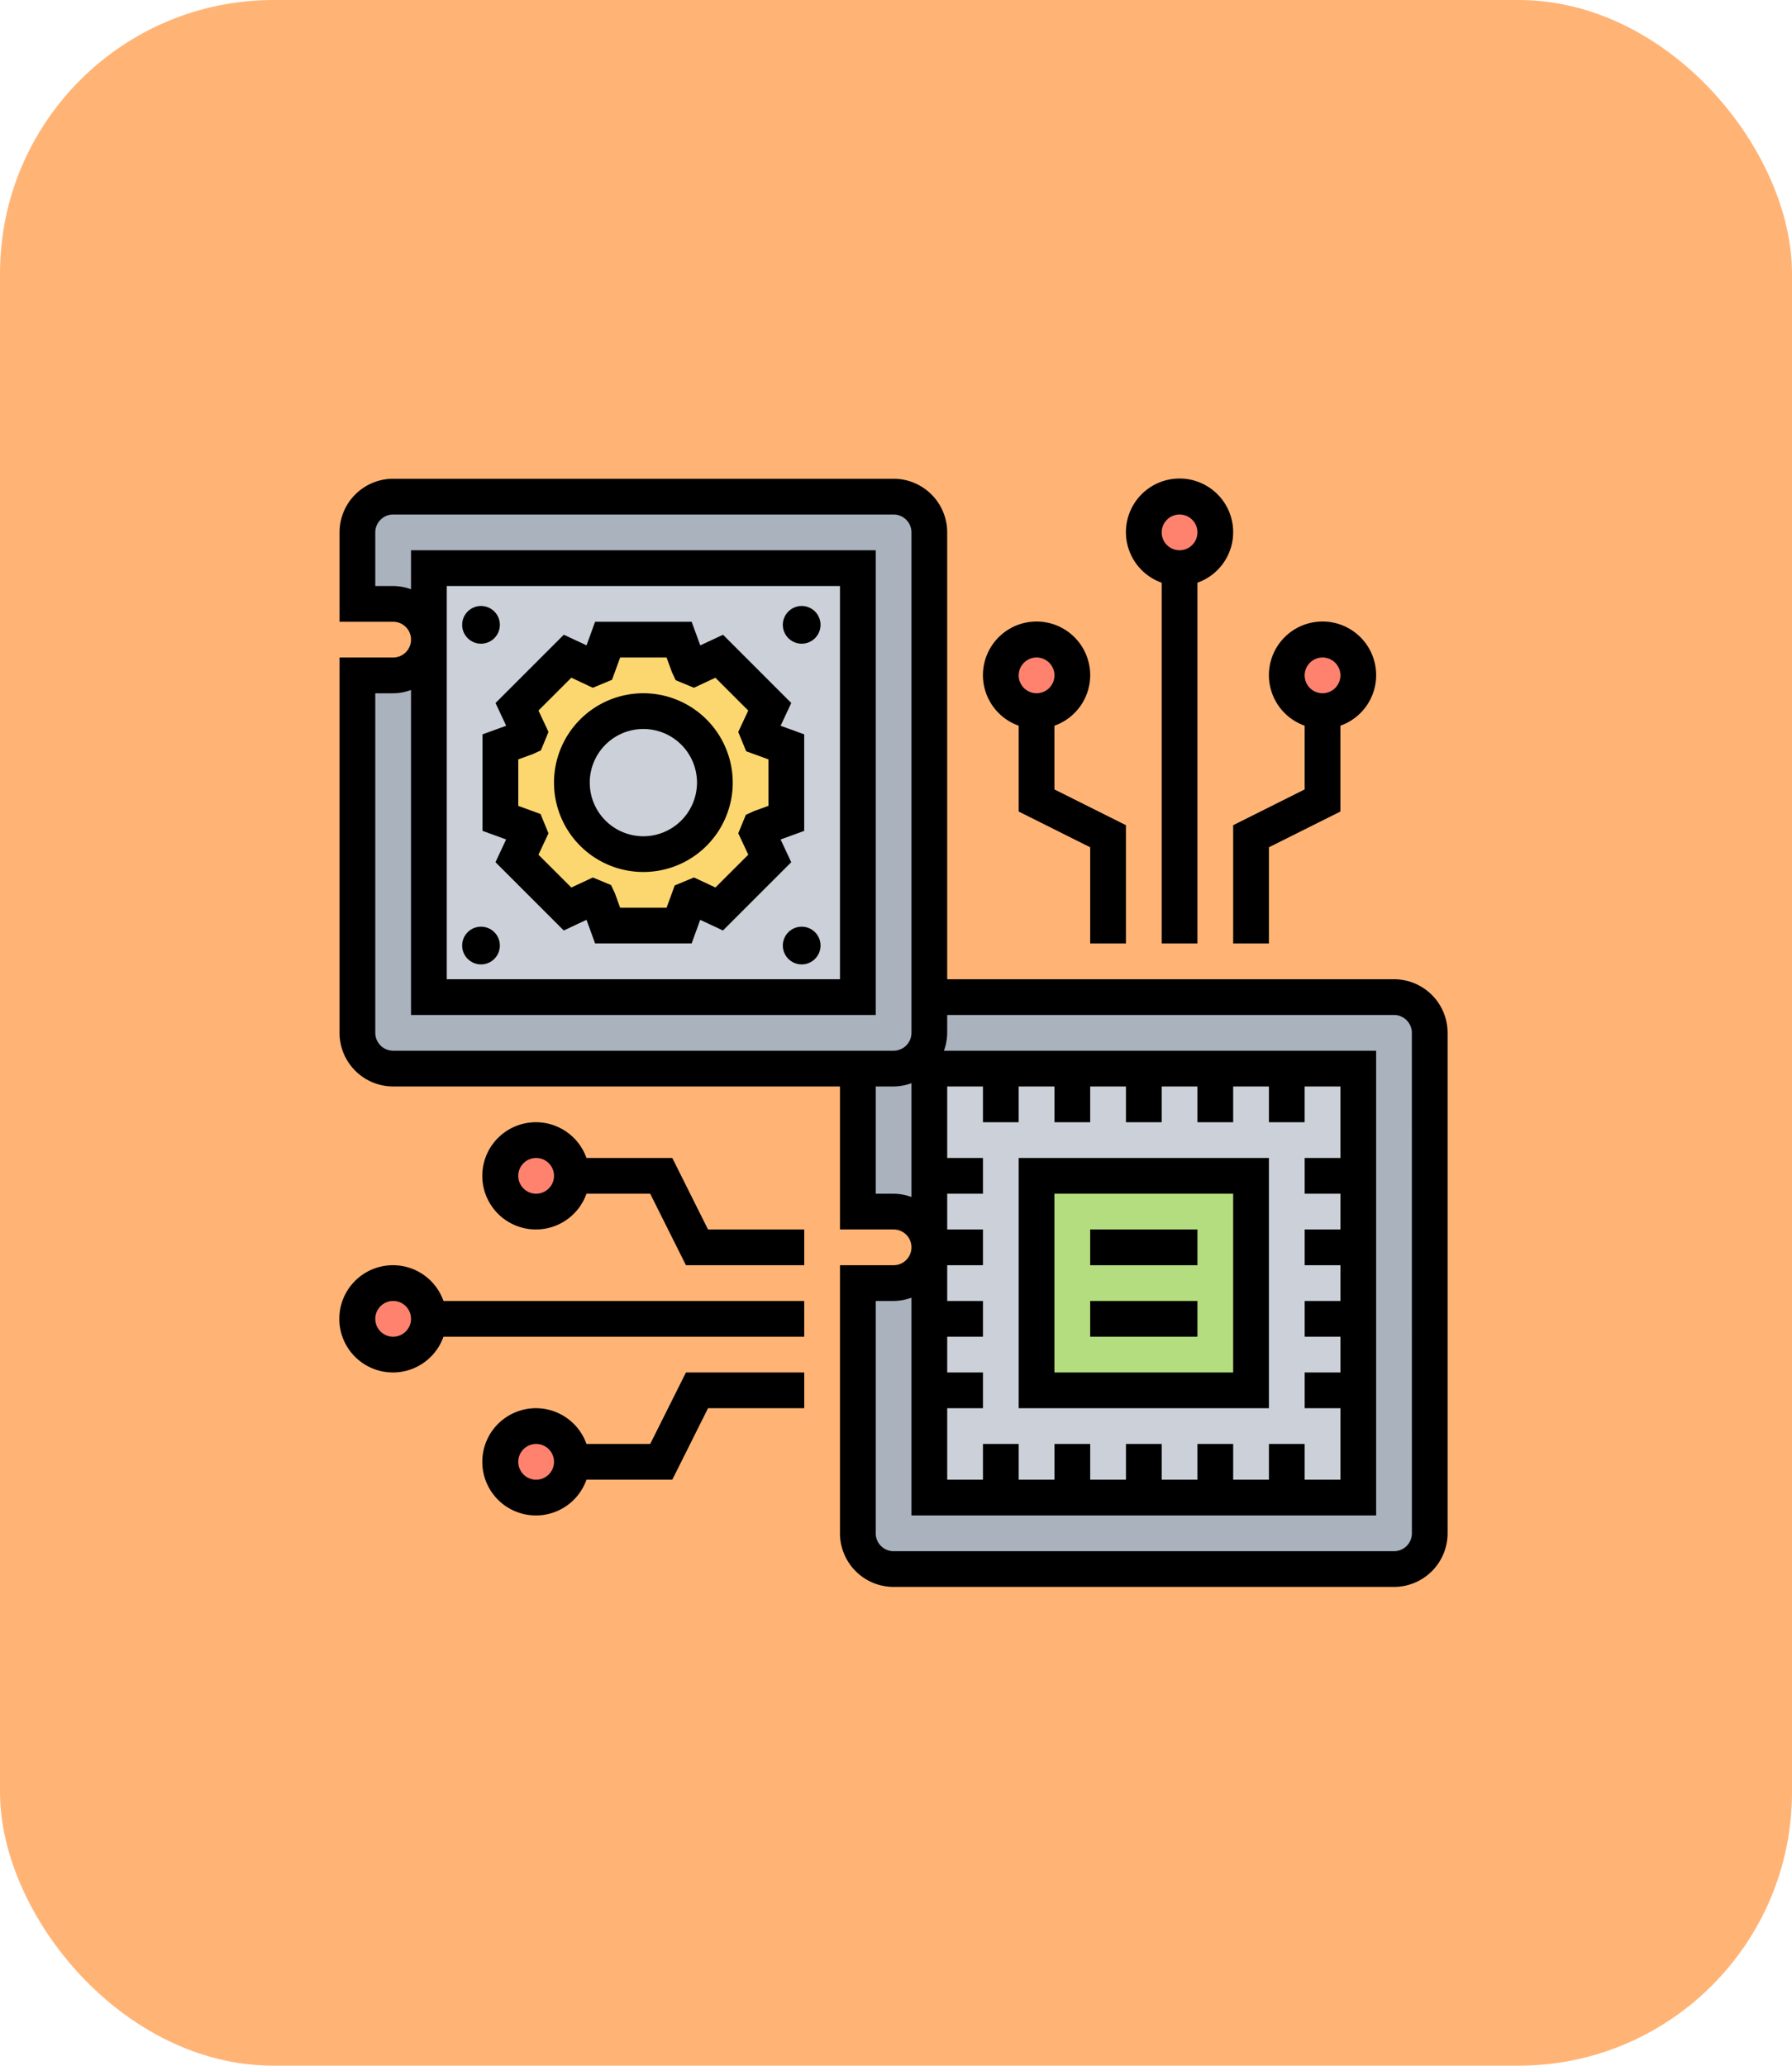 <svg xmlns="http://www.w3.org/2000/svg" width="190" height="219" viewBox="0 0 190 219">
  <g id="Grupo_1044813" data-name="Grupo 1044813" transform="translate(-212 -599)">
    <rect id="Rectángulo_37187" data-name="Rectángulo 37187" width="190" height="219" rx="29" transform="translate(212 599)" fill="#ffb476"/>
    <g id="cpu" transform="translate(248 649.756)">
      <g id="Grupo_1044220" data-name="Grupo 1044220" transform="translate(1.895 1.895)">
        <g id="Grupo_1044208" data-name="Grupo 1044208" transform="translate(53.059 53.059)">
          <path id="Trazado_771706" data-name="Trazado 771706" d="M85.849,29H36.58v3.79a3.8,3.8,0,0,1-3.79,3.79H29V51.74h3.79a3.8,3.8,0,0,1,3.79,3.79,3.818,3.818,0,0,1-3.79,3.79H29v26.53a3.8,3.8,0,0,0,3.79,3.79H85.849a3.8,3.8,0,0,0,3.79-3.79V32.79A3.8,3.8,0,0,0,85.849,29Z" transform="translate(-29 -29)" fill="#aab2bd"/>
        </g>
        <g id="Grupo_1044209" data-name="Grupo 1044209" transform="translate(60.639 60.639)">
          <path id="Trazado_771707" data-name="Trazado 771707" d="M48.16,33h30.32V78.479H33V33H48.16Z" transform="translate(-33 -33)" fill="#ccd1d9"/>
        </g>
        <g id="Grupo_1044210" data-name="Grupo 1044210" transform="translate(72.009 72.009)">
          <path id="Trazado_771708" data-name="Trazado 771708" d="M39,39H61.74V61.74H39Z" transform="translate(-39 -39)" fill="#b4dd7f"/>
        </g>
        <g id="Grupo_1044211" data-name="Grupo 1044211">
          <path id="Trazado_771709" data-name="Trazado 771709" d="M57.849,1H4.79A3.8,3.8,0,0,0,1,4.79v7.58H4.79a3.8,3.8,0,0,1,3.79,3.79,3.705,3.705,0,0,1-1.118,2.672A3.705,3.705,0,0,1,4.79,19.95H1v37.9a3.8,3.8,0,0,0,3.79,3.79H57.849a3.8,3.8,0,0,0,3.79-3.79V4.79A3.8,3.8,0,0,0,57.849,1Z" transform="translate(-1 -1)" fill="#aab2bd"/>
        </g>
        <g id="Grupo_1044212" data-name="Grupo 1044212" transform="translate(7.58 7.58)">
          <path id="Trazado_771710" data-name="Trazado 771710" d="M50.479,5V50.479H5V5Z" transform="translate(-5 -5)" fill="#ccd1d9"/>
        </g>
        <g id="Grupo_1044213" data-name="Grupo 1044213" transform="translate(68.219 15.16)">
          <ellipse id="Elipse_6135" data-name="Elipse 6135" cx="4" cy="3.5" rx="4" ry="3.5" transform="translate(-0.114 0.434)" fill="#ff826e"/>
        </g>
        <g id="Grupo_1044214" data-name="Grupo 1044214" transform="translate(98.539 15.16)">
          <ellipse id="Elipse_6136" data-name="Elipse 6136" cx="4" cy="3.5" rx="4" ry="3.5" transform="translate(-0.434 0.434)" fill="#ff826e"/>
        </g>
        <g id="Grupo_1044215" data-name="Grupo 1044215" transform="translate(83.379)">
          <circle id="Elipse_6137" data-name="Elipse 6137" cx="4" cy="4" r="4" transform="translate(-0.274 -0.406)" fill="#ff826e"/>
        </g>
        <g id="Grupo_1044216" data-name="Grupo 1044216" transform="translate(15.16 98.539)">
          <circle id="Elipse_6138" data-name="Elipse 6138" cx="4" cy="4" r="4" transform="translate(-0.055 0.055)" fill="#ff826e"/>
        </g>
        <g id="Grupo_1044217" data-name="Grupo 1044217" transform="translate(0 83.379)">
          <circle id="Elipse_6139" data-name="Elipse 6139" cx="3.5" cy="3.5" r="3.5" transform="translate(0.105 0.215)" fill="#ff826e"/>
        </g>
        <g id="Grupo_1044218" data-name="Grupo 1044218" transform="translate(15.16 68.219)">
          <ellipse id="Elipse_6140" data-name="Elipse 6140" cx="4" cy="3.5" rx="4" ry="3.5" transform="translate(-0.055 0.374)" fill="#ff826e"/>
        </g>
        <g id="Grupo_1044219" data-name="Grupo 1044219" transform="translate(15.16 15.16)">
          <path id="Trazado_771711" data-name="Trazado 771711" d="M39.32,20.37v7.58l-2.8,1.023c-.076.171-.133.36-.208.531l1.251,2.691-5.363,5.363L29.5,36.307c-.171.076-.36.133-.531.208l-1.023,2.8H20.37l-1.023-2.8c-.171-.076-.36-.133-.531-.208l-2.691,1.251-5.363-5.363L12.013,29.5c-.076-.171-.133-.36-.208-.531L9,27.95V20.37l2.8-1.023c.076-.171.133-.36.208-.531l-1.251-2.691,5.363-5.363,2.691,1.251c.171-.076.36-.133.531-.208L20.37,9h7.58l1.023,2.8c.171.076.36.133.531.208l2.691-1.251,5.363,5.363-1.251,2.691c.076.171.133.36.208.531Zm-7.58,3.79a7.58,7.58,0,1,0-7.58,7.58A7.578,7.578,0,0,0,31.74,24.16Z" transform="translate(-9 -9)" fill="#fcd770"/>
        </g>
      </g>
      <g id="Grupo_1044221" data-name="Grupo 1044221">
        <path id="Trazado_771712" data-name="Trazado 771712" d="M39.606,31.083l2.5-.91V19.938l-2.5-.91,1.129-2.412L33.5,9.378l-2.412,1.128L30.173,8H19.936l-.908,2.5L16.616,9.376,9.378,16.615l1.129,2.412L8,19.936V30.171l2.5.91L9.374,33.493l7.239,7.239L19.025,39.6l.911,2.505H30.173l.908-2.5,2.412,1.128,7.239-7.239ZM38.32,27.516l-1.56.567-.839.387-.805,1.954,1.061,2.27-3.483,3.481-2.276-1.065-2.041.847-.86,2.363H22.593l-.568-1.56-.4-.847-1.931-.8-2.276,1.065L13.933,32.7l1.061-2.27-.843-2.048-2.361-.86V22.591l1.56-.567.839-.387.805-1.954-1.061-2.27,3.483-3.481L19.692,15l2.041-.847.86-2.361h4.923l.568,1.56.4.847,1.931.8,2.276-1.065,3.483,3.481-1.061,2.27.843,2.048,2.361.86Z" transform="translate(7.16 7.16)"/>
        <path id="Trazado_771713" data-name="Trazado 771713" d="M21.475,12a9.475,9.475,0,1,0,9.475,9.475A9.486,9.486,0,0,0,21.475,12Zm0,15.16a5.685,5.685,0,1,1,5.685-5.685A5.692,5.692,0,0,1,21.475,27.16Z" transform="translate(10.74 10.74)"/>
        <circle id="Elipse_6141" data-name="Elipse 6141" cx="2" cy="2" r="2" transform="translate(13 13.488)"/>
        <circle id="Elipse_6142" data-name="Elipse 6142" cx="2" cy="2" r="2" transform="translate(13 47.488)"/>
        <circle id="Elipse_6143" data-name="Elipse 6143" cx="2" cy="2" r="2" transform="translate(47 13.488)"/>
        <circle id="Elipse_6144" data-name="Elipse 6144" cx="2" cy="2" r="2" transform="translate(47 47.488)"/>
        <path id="Trazado_771714" data-name="Trazado 771714" d="M64.53,38H38V64.53H64.53ZM60.74,60.74H41.79V41.79H60.74Z" transform="translate(34.009 34.009)"/>
        <path id="Trazado_771715" data-name="Trazado 771715" d="M111.8,53.059H64.429V5.685A5.692,5.692,0,0,0,58.744,0H5.685A5.692,5.692,0,0,0,0,5.685V15.16H5.685a1.895,1.895,0,1,1,0,3.79H0V58.744a5.692,5.692,0,0,0,5.685,5.685H53.059v15.16h5.685a1.895,1.895,0,0,1,0,3.79H53.059V111.8a5.692,5.692,0,0,0,5.685,5.685H111.8a5.692,5.692,0,0,0,5.685-5.685V58.744A5.692,5.692,0,0,0,111.8,53.059ZM72.009,68.219v-3.79H75.8v3.79h3.79v-3.79h3.79v3.79h3.79v-3.79h3.79v3.79h3.79v-3.79h3.79v3.79h3.79v-3.79h3.79v7.58h-3.79V75.8h3.79v3.79h-3.79v3.79h3.79v3.79h-3.79v3.79h3.79v3.79h-3.79v3.79h3.79v7.58h-3.79v-3.79h-3.79v3.79h-3.79v-3.79h-3.79v3.79h-3.79v-3.79h-3.79v3.79h-3.79v-3.79H75.8v3.79h-3.79v-3.79h-3.79v3.79h-3.79v-7.58h3.79v-3.79h-3.79v-3.79h3.79v-3.79h-3.79v-3.79h3.79v-3.79h-3.79V75.8h3.79v-3.79h-3.79v-7.58h3.79v3.79ZM11.37,11.37H53.059V53.059H11.37ZM3.79,58.744v-36H5.685a5.621,5.621,0,0,0,1.895-.349V56.849H56.849V7.58H7.58v4.139a5.621,5.621,0,0,0-1.895-.349H3.79V5.685A1.9,1.9,0,0,1,5.685,3.79H58.744a1.9,1.9,0,0,1,1.895,1.895V58.744a1.9,1.9,0,0,1-1.895,1.895H5.685A1.9,1.9,0,0,1,3.79,58.744ZM58.744,75.8H56.849V64.429h1.895a5.621,5.621,0,0,0,1.895-.349V76.149A5.576,5.576,0,0,0,58.744,75.8Zm54.954,36A1.9,1.9,0,0,1,111.8,113.7H58.744a1.9,1.9,0,0,1-1.895-1.895V87.169h1.895a5.621,5.621,0,0,0,1.895-.349v23.088h49.269V60.639H64.08a5.621,5.621,0,0,0,.349-1.895V56.849H111.8a1.9,1.9,0,0,1,1.895,1.895Z"/>
        <path id="Trazado_771716" data-name="Trazado 771716" d="M42,42H53.37v3.79H42Z" transform="translate(37.589 37.589)"/>
        <path id="Trazado_771717" data-name="Trazado 771717" d="M42,46H53.37v3.79H42Z" transform="translate(37.589 41.169)"/>
        <path id="Trazado_771718" data-name="Trazado 771718" d="M5.685,44a5.685,5.685,0,1,0,5.336,7.58H49.269V47.79H11.021A5.677,5.677,0,0,0,5.685,44Zm0,7.58A1.895,1.895,0,1,1,7.58,49.685,1.9,1.9,0,0,1,5.685,51.58Z" transform="translate(0 39.379)"/>
        <path id="Trazado_771719" data-name="Trazado 771719" d="M28.121,39.79h-9.1a5.685,5.685,0,1,0,0,3.79h6.757l3.79,7.58H42.11V47.37h-10.2ZM13.685,43.58a1.895,1.895,0,1,1,1.895-1.895A1.9,1.9,0,0,1,13.685,43.58Z" transform="translate(7.16 32.219)"/>
        <path id="Trazado_771720" data-name="Trazado 771720" d="M25.779,57.58H19.021a5.685,5.685,0,1,0,0,3.79h9.1l3.79-7.58h10.2V50H29.569ZM13.685,61.37a1.895,1.895,0,1,1,1.895-1.895A1.9,1.9,0,0,1,13.685,61.37Z" transform="translate(7.16 44.749)"/>
        <path id="Trazado_771721" data-name="Trazado 771721" d="M57.58,19.021v6.757L50,29.569V42.11h3.79v-10.2l7.58-3.79v-9.1a5.685,5.685,0,1,0-3.79,0Zm1.895-7.231a1.895,1.895,0,1,1-1.895,1.895A1.9,1.9,0,0,1,59.475,11.79Z" transform="translate(44.749 7.16)"/>
        <path id="Trazado_771722" data-name="Trazado 771722" d="M39.79,19.021v9.1l7.58,3.79v10.2h3.79V29.569l-7.58-3.79V19.021a5.685,5.685,0,1,0-3.79,0Zm1.895-7.231a1.895,1.895,0,1,1-1.895,1.895A1.9,1.9,0,0,1,41.685,11.79Z" transform="translate(32.219 7.16)"/>
        <path id="Trazado_771723" data-name="Trazado 771723" d="M47.79,11.021V49.269h3.79V11.021a5.685,5.685,0,1,0-3.79,0ZM49.685,3.79A1.895,1.895,0,1,1,47.79,5.685,1.9,1.9,0,0,1,49.685,3.79Z" transform="translate(39.379)"/>
      </g>
    </g>
  </g>
</svg>
